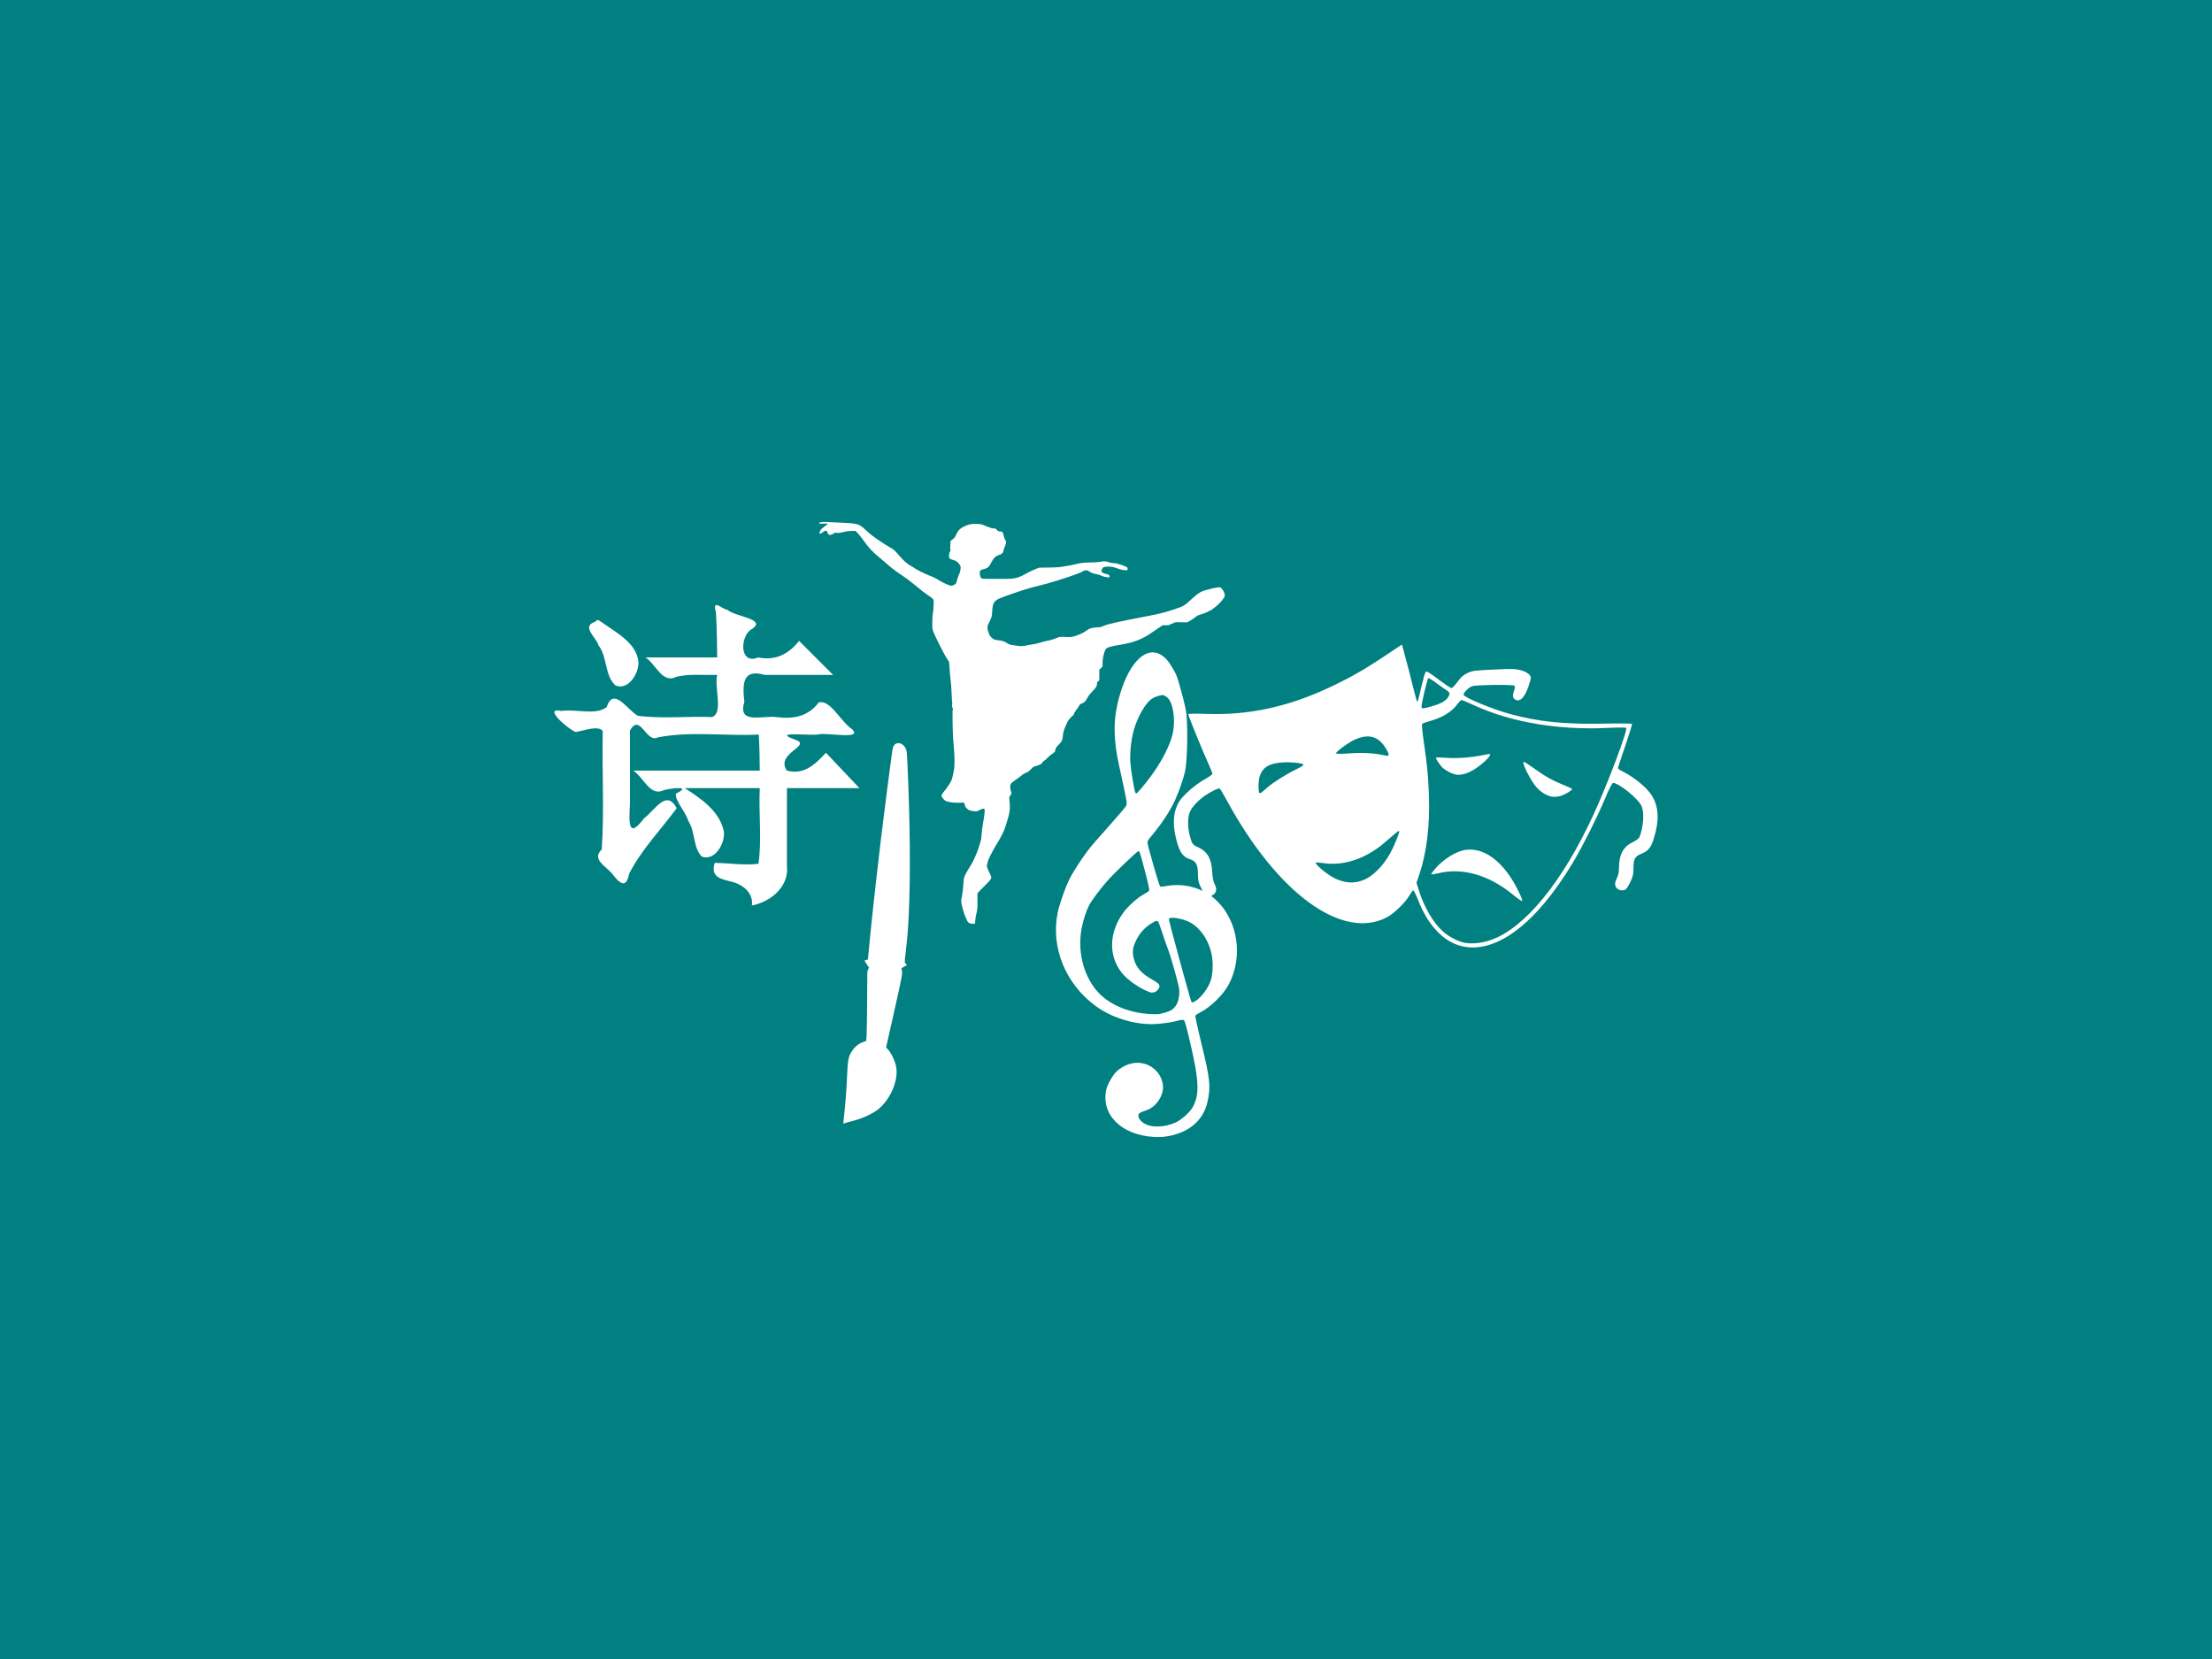 <?xml version="1.0" encoding="UTF-8" standalone="no"?>
<!-- Created with Inkscape (http://www.inkscape.org/) -->

<svg
        xmlns:dc="http://purl.org/dc/elements/1.1/"
        xmlns:cc="http://creativecommons.org/ns#"
        xmlns:rdf="http://www.w3.org/1999/02/22-rdf-syntax-ns#"
        xmlns:sodipodi="http://sodipodi.sourceforge.net/DTD/sodipodi-0.dtd"
        xmlns:inkscape="http://www.inkscape.org/namespaces/inkscape"
        xmlns="http://www.w3.org/2000/svg"
        width="676"
        height="507"
        viewBox="0 0 178.858 134.144"
        version="1.1"
        id="svg8535"
        inkscape:version="0.92.1 r15371"
        sodipodi:docname="art.svg"
        inkscape:export-filename="C:\Users\Алексей\Desktop\ПФДО\диз\default-program-image\robot.png"
        inkscape:export-xdpi="95"
        inkscape:export-ydpi="95">
    <defs
            id="defs8529"/>
    <sodipodi:namedview
            id="base"
            pagecolor="#ffffff"
            bordercolor="#666666"
            borderopacity="1.0"
            inkscape:pageopacity="0.0"
            inkscape:pageshadow="2"
            inkscape:zoom="0.70000001"
            inkscape:cx="368.85074"
            inkscape:cy="265.76063"
            inkscape:document-units="mm"
            inkscape:current-layer="layer1"
            showgrid="false"
            units="px"
            gridtolerance="4"
            objecttolerance="5"
            guidetolerance="4"
            inkscape:window-width="1366"
            inkscape:window-height="706"
            inkscape:window-x="-8"
            inkscape:window-y="-8"
            inkscape:window-maximized="1"/>
    <g
            inkscape:label="Layer 1"
            inkscape:groupmode="layer"
            id="layer1"
            transform="translate(0,-162.856)">
        <rect
                style="opacity:1;fill:#008080;fill-opacity:1;stroke:none;stroke-width:0.637;stroke-miterlimit:4;stroke-dasharray:none;stroke-opacity:1"
                id="rect13012"
                width="178.858"
                height="134.144"
                x="-1.2011719e-006"
                y="162.856"/>
        <path
                style="fill:#ffffff;stroke-width:0.041"
                d="m 66.661,205.058 c -0.191,0.002 -0.351,0.023 -0.406,0.058 -0.041,0.026 -0.041,0.034 3.28e-4,0.062 0.03,0.021 0.16,0.026 0.364,0.014 0.175,-0.01 0.317,-0.009 0.317,0.002 0,0.03 -0.121,0.134 -0.321,0.276 -0.096,0.068 -0.21,0.173 -0.252,0.233 -0.085,0.122 -0.136,0.309 -0.083,0.309 0.068,0 0.186,-0.06 0.268,-0.135 0.117,-0.109 0.263,-0.137 0.318,-0.062 0.023,0.032 0.051,0.093 0.061,0.135 0.029,0.12 0.07,0.155 0.185,0.155 0.114,0 0.254,-0.06 0.316,-0.135 0.03,-0.036 0.084,-0.043 0.245,-0.029 0.165,0.014 0.27,5.5e-4 0.516,-0.065 0.229,-0.061 0.395,-0.084 0.642,-0.089 l 0.332,-0.006 0.174,0.17 c 0.096,0.093 0.293,0.337 0.439,0.542 0.486,0.682 0.788,1.008 1.355,1.462 0.17,0.136 0.407,0.338 0.526,0.448 0.34,0.314 0.766,0.64 1.261,0.965 0.251,0.165 0.62,0.435 0.82,0.6 0.747,0.616 1.053,0.855 1.34,1.045 0.337,0.223 0.388,0.273 0.416,0.408 0.024,0.112 -0.035,0.963 -0.078,1.129 -0.016,0.062 -0.03,0.34 -0.033,0.619 -0.003,0.47 0.002,0.525 0.077,0.747 0.114,0.338 0.946,1.978 1.133,2.233 0.137,0.187 0.156,0.233 0.159,0.372 0.004,0.201 0.098,1.257 0.166,1.877 0.009,0.077 0.024,0.397 0.035,0.712 0.011,0.315 0.032,0.578 0.048,0.584 0.016,0.006 0.013,0.029 -0.006,0.052 -0.041,0.049 -0.007,0.395 0.036,0.368 0.015,-0.009 0.027,0.022 0.025,0.07 -0.002,0.064 -0.008,0.073 -0.023,0.034 -0.03,-0.076 -0.01,1.664 0.026,2.236 0.017,0.264 0.051,0.703 0.076,0.975 0.054,0.591 0.06,1.307 0.013,1.591 -0.088,0.535 -0.164,0.837 -0.259,1.026 -0.085,0.17 -0.408,0.639 -0.553,0.804 -0.123,0.139 -0.207,0.277 -0.207,0.339 0,0.103 0.206,0.366 0.336,0.431 0.195,0.096 0.77,0.168 1.146,0.143 0.326,-0.021 0.331,-0.021 0.366,0.051 0.02,0.04 0.044,0.124 0.054,0.186 0.013,0.08 0.056,0.147 0.145,0.227 0.168,0.152 0.282,0.195 0.573,0.219 0.238,0.019 0.248,0.017 0.456,-0.093 0.144,-0.077 0.244,-0.11 0.31,-0.104 0.094,0.009 0.097,0.015 0.106,0.173 0.005,0.09 -0.032,0.396 -0.083,0.681 -0.108,0.601 -0.148,0.905 -0.173,1.292 -0.01,0.153 -0.031,0.327 -0.046,0.387 -0.176,0.683 -0.505,1.516 -0.769,1.947 -0.63,1.031 -0.615,0.992 -0.654,1.651 -0.017,0.296 -0.063,0.67 -0.109,0.906 -0.071,0.36 -0.076,0.425 -0.045,0.619 0.055,0.344 0.322,1.192 0.376,1.192 0.013,0 0.024,0.024 0.024,0.054 1.14e-4,0.055 0.098,0.235 0.165,0.301 0.02,0.02 0.078,0.052 0.129,0.071 h 1.65e-4 c 0.051,0.019 0.162,0.032 0.247,0.028 l 0.155,-0.006 0.019,-0.263 c 0.01,-0.145 0.043,-0.361 0.073,-0.48 0.101,-0.407 0.112,-0.527 0.103,-1.12 -0.007,-0.503 -0.001,-0.603 0.04,-0.65 0.027,-0.031 0.273,-0.279 0.548,-0.552 0.616,-0.611 0.613,-0.602 0.402,-1.02 -0.193,-0.383 -0.255,-0.583 -0.214,-0.691 0.018,-0.046 0.041,-0.138 0.052,-0.203 0.031,-0.188 0.349,-0.827 0.696,-1.399 0.464,-0.766 0.598,-1.036 0.759,-1.535 0.339,-1.046 0.378,-1.297 0.313,-2.011 l -0.027,-0.294 0.101,-0.164 c 0.101,-0.163 0.101,-0.164 0.051,-0.294 -0.027,-0.072 -0.058,-0.214 -0.067,-0.316 -0.026,-0.276 0.046,-0.381 0.439,-0.641 0.173,-0.114 0.38,-0.27 0.461,-0.345 0.092,-0.086 0.227,-0.168 0.362,-0.221 0.174,-0.069 0.253,-0.124 0.417,-0.295 0.172,-0.179 0.226,-0.217 0.362,-0.248 0.322,-0.076 0.546,-0.196 0.546,-0.294 0,-0.021 0.07,-0.083 0.156,-0.138 0.086,-0.055 0.207,-0.162 0.27,-0.239 0.063,-0.076 0.212,-0.205 0.333,-0.287 0.269,-0.181 0.283,-0.199 0.306,-0.37 0.019,-0.141 0.04,-0.17 0.35,-0.497 0.197,-0.208 0.214,-0.251 0.258,-0.655 0.029,-0.265 0.062,-0.385 0.188,-0.692 0.084,-0.204 0.184,-0.424 0.223,-0.487 0.076,-0.126 0.386,-0.457 0.428,-0.457 0.014,0 0.043,-0.059 0.064,-0.132 0.021,-0.072 0.107,-0.215 0.191,-0.317 0.084,-0.102 0.182,-0.245 0.217,-0.317 0.054,-0.112 0.087,-0.139 0.22,-0.183 0.191,-0.063 0.323,-0.2 0.459,-0.475 0.069,-0.139 0.192,-0.297 0.403,-0.516 0.31,-0.322 0.363,-0.414 0.363,-0.632 4e-6,-0.087 0.02,-0.125 0.093,-0.179 l 0.093,-0.069 v -0.43 -0.43 l 0.132,-0.125 0.131,-0.125 9.8e-4,-0.318 c 8.45e-4,-0.323 0.096,-0.772 0.216,-1.027 0.096,-0.202 0.31,-0.273 1.377,-0.452 0.902,-0.152 1.631,-0.434 2.279,-0.883 0.134,-0.093 0.411,-0.281 0.615,-0.417 l 0.37,-0.248 h 0.268 c 0.201,0 0.278,-0.012 0.307,-0.046 0.021,-0.026 0.063,-0.046 0.093,-0.046 0.03,0 0.118,-0.035 0.195,-0.079 0.137,-0.077 0.155,-0.079 0.631,-0.07 l 0.49,0.009 0.189,-0.103 c 0.104,-0.056 0.292,-0.184 0.417,-0.284 0.15,-0.12 0.276,-0.193 0.368,-0.215 0.203,-0.048 0.653,-0.22 0.748,-0.286 0.045,-0.031 0.1,-0.056 0.121,-0.056 0.047,0 0.416,-0.276 0.642,-0.479 0.275,-0.248 0.537,-0.591 0.555,-0.725 0.02,-0.151 -0.108,-0.449 -0.255,-0.592 l -0.104,-0.101 -0.242,0.021 c -0.133,0.012 -0.353,0.054 -0.489,0.094 -0.136,0.04 -0.317,0.089 -0.403,0.109 -0.431,0.1 -0.684,0.26 -1.259,0.798 -0.498,0.465 -0.596,0.52 -1.393,0.785 -0.657,0.218 -1.17,0.348 -2.008,0.508 -2.492,0.477 -3.361,0.671 -3.666,0.82 -0.136,0.066 -0.24,0.095 -0.346,0.095 -0.214,3.1e-4 -0.699,0.077 -0.789,0.124 -0.041,0.022 -0.161,0.101 -0.266,0.175 -0.241,0.171 -0.574,0.325 -0.927,0.43 -0.262,0.077 -0.299,0.08 -0.73,0.061 -0.453,-0.02 -0.454,-0.02 -0.685,0.072 -0.295,0.118 -0.602,0.208 -0.858,0.252 -0.111,0.019 -0.322,0.075 -0.469,0.126 -0.147,0.05 -0.377,0.106 -0.511,0.124 -0.134,0.018 -0.34,0.054 -0.46,0.079 -0.48,0.101 -0.575,0.107 -0.929,0.058 -0.557,-0.076 -0.67,-0.103 -0.779,-0.187 -0.189,-0.144 -0.423,-0.226 -0.738,-0.258 -0.24,-0.025 -0.325,-0.047 -0.437,-0.117 -0.134,-0.084 -0.321,-0.324 -0.323,-0.415 -5.79e-4,-0.024 -0.028,-0.1 -0.061,-0.168 -0.038,-0.078 -0.06,-0.191 -0.061,-0.304 -8.9e-4,-0.155 0.019,-0.218 0.138,-0.447 0.077,-0.146 0.139,-0.283 0.139,-0.302 8e-6,-0.02 0.02,-0.076 0.044,-0.126 0.027,-0.054 0.051,-0.238 0.062,-0.464 0.028,-0.591 0.129,-0.8 0.474,-0.981 0.337,-0.177 2.214,-0.82 2.826,-0.969 0.906,-0.219 1.348,-0.34 2.013,-0.55 1.066,-0.336 1.885,-0.632 1.984,-0.715 0.048,-0.04 0.149,-0.082 0.226,-0.094 0.116,-0.017 0.159,-0.009 0.258,0.053 0.242,0.153 0.399,0.215 0.603,0.241 0.116,0.015 0.279,0.061 0.365,0.105 0.17,0.086 0.486,0.17 0.644,0.171 0.085,3.9e-4 0.101,-0.011 0.101,-0.072 6e-6,-0.104 -0.088,-0.17 -0.273,-0.205 -0.213,-0.04 -0.342,-0.111 -0.378,-0.206 -0.024,-0.062 -0.014,-0.105 0.049,-0.213 0.067,-0.115 0.098,-0.138 0.209,-0.157 0.25,-0.043 0.586,-0.022 0.781,0.049 0.349,0.127 0.57,0.188 0.78,0.213 0.254,0.031 0.288,0.021 0.288,-0.087 0,-0.046 -0.017,-0.107 -0.039,-0.135 -0.021,-0.028 -0.213,-0.112 -0.426,-0.187 -0.302,-0.106 -0.448,-0.14 -0.666,-0.155 -0.165,-0.011 -0.345,-0.044 -0.442,-0.082 -0.194,-0.075 -0.337,-0.079 -0.689,-0.017 -0.161,0.028 -0.457,0.046 -0.76,0.046 -0.362,2e-5 -0.588,0.017 -0.83,0.061 -0.183,0.034 -0.343,0.068 -0.355,0.075 -0.054,0.034 -0.98,0.204 -1.29,0.238 -0.187,0.02 -0.633,0.038 -0.991,0.04 l -0.65,0.004 -0.315,0.12 c -0.173,0.066 -0.438,0.188 -0.588,0.271 -0.932,0.516 -0.97,0.524 -2.528,0.522 -0.807,-8.9e-4 -1.188,-0.012 -1.226,-0.036 -0.092,-0.058 -0.157,-0.217 -0.164,-0.403 -0.008,-0.219 0.043,-0.284 0.264,-0.336 0.377,-0.089 0.47,-0.17 0.702,-0.611 0.154,-0.292 0.303,-0.445 0.499,-0.514 0.366,-0.128 0.433,-0.193 0.479,-0.468 0.012,-0.068 0.046,-0.174 0.077,-0.236 0.031,-0.061 0.072,-0.176 0.092,-0.254 0.034,-0.135 0.031,-0.152 -0.063,-0.317 -0.054,-0.096 -0.111,-0.251 -0.126,-0.345 -0.042,-0.255 -0.094,-0.318 -0.265,-0.318 -0.123,0 -0.157,-0.016 -0.267,-0.124 -0.114,-0.112 -0.142,-0.124 -0.284,-0.124 -0.121,-1.2e-4 -0.255,-0.041 -0.576,-0.174 -0.404,-0.169 -0.429,-0.175 -0.759,-0.188 -0.421,-0.017 -0.686,0.034 -1.018,0.196 -0.329,0.16 -0.49,0.31 -0.609,0.563 -0.159,0.34 -0.171,0.357 -0.343,0.49 l -0.166,0.128 -0.017,0.352 c -0.009,0.193 -0.005,0.368 0.01,0.389 0.017,0.023 0.003,0.07 -0.04,0.127 -0.051,0.069 -0.068,0.139 -0.072,0.3 -0.005,0.19 0.002,0.214 0.072,0.267 0.043,0.032 0.156,0.077 0.252,0.102 0.096,0.025 0.223,0.076 0.281,0.115 0.156,0.102 0.334,0.355 0.334,0.476 1.47e-4,0.13 -0.064,0.456 -0.098,0.5 -0.037,0.047 -0.202,0.529 -0.227,0.662 -0.028,0.149 -0.101,0.228 -0.268,0.291 -0.12,0.046 -0.162,0.049 -0.278,0.018 -0.199,-0.053 -0.602,-0.242 -0.833,-0.389 -0.266,-0.17 -0.455,-0.264 -0.841,-0.417 -0.404,-0.16 -1.029,-0.472 -1.171,-0.584 -0.06,-0.047 -0.211,-0.139 -0.336,-0.205 -0.262,-0.137 -0.616,-0.456 -0.946,-0.851 -0.301,-0.361 -0.424,-0.469 -0.73,-0.639 -0.383,-0.213 -1.182,-0.746 -1.486,-0.991 -0.145,-0.117 -0.385,-0.328 -0.535,-0.469 -0.457,-0.432 -0.634,-0.48 -1.973,-0.534 -0.468,-0.019 -0.963,-0.041 -1.099,-0.05 -0.067,-0.004 -0.134,-0.006 -0.198,-0.005 z m -8.722,6.717 c -0.131,-0.004 -0.173,0.145 -0.048,0.636 0.07,1.203 0.091,2.393 0.097,3.602 h -5.797 c 0.833,0.52 1.354,2.16 2.495,1.568 1.082,-0.26 2.203,-0.12 3.304,-0.155 -0.253,1.021 0.521,3.068 -0.411,3.41 -1.987,-0.078 -4.082,0.151 -6.006,-0.105 -0.876,-0.482 -1.954,-2.402 -2.525,-0.691 -0.913,0.684 -2.475,0.121 -3.649,0.304 -1.61,-0.361 0.632,1.554 1.166,1.703 0.668,-0.12 1.799,-0.555 2.172,-0.084 -0.072,3.187 0.133,6.399 -0.081,9.573 -0.805,0.794 0.217,1.273 0.825,1.946 0.651,0.865 1.166,1.232 1.384,0.033 0.995,-1.956 2.561,-3.551 3.851,-5.311 -0.838,-1.574 -1.751,0.164 -2.64,0.818 -1.359,1.811 -1.198,0.179 -1.139,-1.222 v -5.873 c 0.829,-1.467 1.289,1.044 2.254,0.553 2.678,-0.523 5.45,-0.088 8.163,-0.23 0.055,0.978 0.074,1.938 0.079,2.918 H 51.206 c 0.833,0.52 1.353,2.161 2.494,1.568 0.634,-0.152 2.297,-0.359 0.953,0.288 -0.076,0.614 0.779,1.437 1.001,2.21 0.584,0.871 0.36,2.133 1.091,2.882 1.078,0.408 1.937,-1.135 1.777,-2.069 -0.354,-1.617 -1.848,-2.623 -3.153,-3.466 h 6.063 c -0.098,2.024 0.179,4.145 -0.105,6.121 -1.156,0.136 -2.365,-0.059 -3.537,-0.075 -0.379,1.227 0.584,1.312 1.516,1.56 0.829,0.249 1.628,0.926 1.488,1.886 1.519,-0.288 3.028,-1.531 2.837,-3.211 v -6.281 h 5.86 c -0.903,-0.953 -1.806,-1.906 -2.709,-2.859 -0.868,0.947 -1.77,1.807 -3.151,1.447 -0.971,-1.388 1.976,-1.985 0.756,-2.472 -2.117,-0.735 0.865,-0.356 1.699,-0.446 0.77,-0.214 3.721,0.474 2.81,-0.436 -0.904,-0.58 -1.761,-2.435 -2.696,-2.156 -0.86,1.14 -2.065,1.357 -3.416,1.179 -1.131,-0.146 -3.178,0.624 -2.597,-1.233 -0.162,-1.436 -0.159,-2.707 1.645,-2.177 h 5.532 c -0.918,-0.918 -1.835,-1.835 -2.753,-2.753 -0.851,1.084 -1.917,1.619 -3.301,1.34 -1.564,0.646 -1.486,-1.788 -0.503,-2.306 1.235,-0.805 -1.417,-1.004 -1.964,-1.531 -0.331,-0.066 -0.713,-0.396 -0.905,-0.401 z m -9.598,1.219 c -0.065,-0.006 -0.132,0.027 -0.209,0.136 -1.155,0.369 0.031,1.202 0.265,1.907 0.731,0.966 0.476,2.408 1.361,3.241 1.032,0.443 1.898,-0.96 1.868,-1.869 -0.137,-1.576 -1.801,-2.392 -2.941,-3.222 -0.134,-0.063 -0.236,-0.183 -0.343,-0.193 z m 65.015,1.977 -0.205,0.139 c -2.57,1.737 -3.551,2.321 -5.341,3.183 -3.511,1.691 -6.73,2.408 -10.263,2.287 -0.891,-0.03 -1.468,-0.021 -1.468,0.023 -3e-6,0.116 1.046,2.699 1.523,3.762 0.239,0.532 0.434,1.009 0.434,1.061 10e-6,0.052 -0.297,0.261 -0.66,0.465 -0.757,0.425 -1.753,1.304 -2.048,1.807 -0.423,0.722 -0.521,1.597 -0.299,2.67 0.264,1.28 0.57,1.78 1.204,1.97 0.47,0.141 0.629,0.44 0.63,1.185 9.79e-4,0.464 0.043,0.677 0.201,1.017 0.064,0.137 0.128,0.256 0.192,0.357 -0.874,-0.425 -1.896,-0.58 -2.885,-0.41 -0.224,0.039 -0.452,0.07 -0.506,0.07 -0.085,-5.2e-4 -0.157,-0.209 -0.583,-1.684 -0.267,-0.926 -0.491,-1.76 -0.498,-1.855 -0.008,-0.116 0.056,-0.252 0.197,-0.419 0.93,-1.097 1.638,-2.16 2.045,-3.075 0.339,-0.761 0.682,-1.755 0.8,-2.32 0.172,-0.821 0.229,-3.303 0.105,-4.614 -0.03,-0.313 -0.166,-0.923 -0.401,-1.783 -0.333,-1.223 -0.375,-1.341 -0.657,-1.83 -0.36,-0.626 -0.603,-0.918 -0.955,-1.146 -0.248,-0.161 -0.502,-0.233 -0.757,-0.224 -1.103,0.039 -2.207,1.605 -2.794,4.128 -0.359,1.543 -0.322,3.012 0.127,5.056 0.635,2.887 0.662,3.043 0.567,3.221 -0.075,0.14 -0.823,1.004 -2.641,3.054 -0.608,0.685 -1.577,2.127 -1.99,2.961 -0.288,0.582 -0.776,1.984 -0.903,2.598 -0.584,2.815 0.619,5.786 3.069,7.578 1.248,0.912 2.992,1.472 4.56,1.464 0.577,-0.003 1.477,-0.12 1.997,-0.259 0.358,-0.096 0.501,-0.111 0.572,-0.06 0.075,0.053 0.169,0.378 0.433,1.485 0.819,3.436 0.866,4.573 0.236,5.625 -0.208,0.346 -0.846,0.915 -1.258,1.122 -0.627,0.314 -1.489,0.444 -2.093,0.315 -0.578,-0.124 -1.026,-0.512 -0.991,-0.859 0.017,-0.167 0.096,-0.217 0.631,-0.399 0.666,-0.226 1.194,-0.861 1.336,-1.606 0.087,-0.456 -0.085,-1.056 -0.42,-1.463 -0.804,-0.977 -2.195,-1.036 -3.246,-0.137 -0.334,0.286 -0.79,1.052 -0.894,1.502 -0.466,2.025 1.185,3.689 3.823,3.853 0.259,0.016 0.622,0.011 0.807,-0.01 1.952,-0.228 3.227,-1.268 3.567,-2.91 0.246,-1.187 0.179,-1.797 -0.505,-4.599 -0.348,-1.427 -0.521,-2.229 -0.494,-2.288 0.023,-0.05 0.193,-0.165 0.378,-0.256 0.815,-0.398 1.888,-1.445 2.318,-2.262 1.18,-2.238 0.761,-5.114 -0.99,-6.796 -0.136,-0.131 -0.282,-0.251 -0.434,-0.363 0.078,-0.027 0.157,-0.076 0.237,-0.151 0.219,-0.206 0.229,-0.445 0.034,-0.831 -0.096,-0.189 -0.159,-0.522 -0.183,-0.956 -0.06,-1.103 -0.395,-1.672 -1.194,-2.026 -0.393,-0.174 -0.451,-0.261 -0.626,-0.937 -0.18,-0.695 -0.17,-1.482 0.025,-1.923 0.166,-0.376 0.686,-0.928 1.216,-1.291 0.482,-0.331 1.104,-0.628 1.19,-0.568 0.042,0.029 0.306,0.475 0.588,0.992 4.086,7.501 9.332,11.316 12.938,9.411 0.566,-0.299 1.475,-1.184 1.807,-1.76 0.129,-0.224 0.271,-0.408 0.316,-0.409 0.045,-8.9e-4 0.234,0.387 0.421,0.861 0.779,1.976 2.037,3.295 3.476,3.644 2.75,0.667 6.003,-1.763 8.979,-6.707 0.788,-1.309 2.003,-3.727 2.66,-5.294 0.306,-0.731 0.543,-1.194 0.61,-1.194 0.484,0 2.085,1.307 2.32,1.894 0.221,0.552 0.146,1.624 -0.172,2.475 -0.043,0.116 -0.252,0.273 -0.573,0.431 -0.754,0.371 -1.092,1.011 -1.092,2.066 -1e-5,0.343 -0.049,0.593 -0.157,0.805 -0.086,0.169 -0.157,0.396 -0.157,0.506 0,0.378 0.423,0.615 0.824,0.461 0.073,-0.028 0.252,-0.3 0.398,-0.604 0.227,-0.474 0.265,-0.636 0.265,-1.127 0,-0.767 0.112,-0.967 0.666,-1.192 0.524,-0.213 0.741,-0.477 0.964,-1.174 0.475,-1.488 0.425,-2.625 -0.157,-3.541 -0.41,-0.646 -1.441,-1.487 -2.378,-1.941 -0.191,-0.092 -0.347,-0.209 -0.346,-0.259 3e-4,-0.05 0.265,-0.86 0.588,-1.8 0.323,-0.94 0.569,-1.738 0.547,-1.774 -0.022,-0.036 -1.053,-0.045 -2.29,-0.021 -3.216,0.062 -5.319,-0.156 -7.615,-0.79 -1.406,-0.388 -3.551,-1.273 -3.71,-1.53 -0.073,-0.119 0.407,-0.615 0.685,-0.706 0.346,-0.114 3.306,-0.148 3.416,-0.039 0.061,0.06 0.051,0.18 -0.035,0.424 -0.136,0.385 -0.1,0.59 0.125,0.71 0.362,0.194 0.751,-0.197 1.038,-1.042 0.113,-0.334 0.206,-0.658 0.206,-0.72 0,-0.247 -0.353,-0.511 -0.849,-0.635 -0.432,-0.108 -0.716,-0.114 -2.184,-0.043 -1.585,0.076 -1.713,0.094 -2.115,0.291 -0.328,0.16 -0.513,0.326 -0.79,0.708 -0.199,0.274 -0.416,0.498 -0.483,0.498 -0.067,-1e-5 -0.541,-0.317 -1.055,-0.705 -0.736,-0.555 -0.953,-0.684 -1.025,-0.607 -0.051,0.054 -0.203,0.574 -0.34,1.155 -0.288,1.227 -0.306,1.29 -0.366,1.23 -0.025,-0.025 -0.195,-0.655 -0.379,-1.4 -0.184,-0.746 -0.449,-1.77 -0.59,-2.277 z m 2.131,2.719 c 0.06,-0.008 0.333,0.155 0.634,0.38 0.32,0.24 0.697,0.507 0.837,0.594 0.297,0.184 0.315,0.309 0.091,0.624 -0.203,0.285 -0.593,0.488 -1.334,0.693 v -1.6e-4 c -0.715,0.198 -0.773,0.198 -0.773,-0.004 0,-0.235 0.464,-2.21 0.536,-2.282 0.002,-0.002 0.005,-0.004 0.009,-0.004 z m -21.465,1.369 c 0.08,0.004 0.138,0.038 0.238,0.103 0.299,0.196 0.456,0.496 0.582,1.112 0.124,0.608 0.11,1.377 -0.038,1.972 -0.308,1.239 -1.24,2.852 -2.506,4.336 -0.195,0.228 -0.373,0.42 -0.397,0.427 -0.104,0.028 -0.153,-0.14 -0.309,-1.06 -0.207,-1.226 -0.244,-1.735 -0.179,-2.509 0.102,-1.22 0.376,-2.147 0.909,-3.073 0.453,-0.789 0.777,-1.089 1.337,-1.239 0.183,-0.049 0.283,-0.073 0.363,-0.069 z m 24.173,0.401 v 4.9e-4 c 0.011,-0.002 0.022,-5.6e-4 0.032,0.003 0.066,0.02 0.525,0.221 1.02,0.446 3.005,1.364 6.825,2.001 10.801,1.802 0.756,-0.038 1.401,-0.038 1.44,-0.002 0.157,0.148 -1.539,4.641 -2.68,7.102 -2.499,5.386 -5.5,9.053 -8.211,10.034 v -1.7e-4 c -0.743,0.269 -1.609,0.361 -2.211,0.234 -0.525,-0.11 -1.266,-0.502 -1.719,-0.91 -0.77,-0.693 -1.516,-1.963 -1.931,-3.29 l -0.201,-0.641 0.245,-0.725 c 0.572,-1.693 0.841,-3.919 0.76,-6.3 -0.055,-1.614 -0.128,-2.385 -0.414,-4.361 -0.123,-0.849 -0.174,-1.425 -0.13,-1.468 0.04,-0.04 0.328,-0.143 0.641,-0.23 0.999,-0.277 1.766,-0.751 2.207,-1.365 0.147,-0.204 0.269,-0.319 0.35,-0.329 z m -7.643,2.943 c 0.415,-0.008 0.775,0.133 1.078,0.423 0.395,0.377 0.768,1.067 0.616,1.14 -0.025,0.012 -0.252,-0.022 -0.506,-0.075 -0.727,-0.152 -1.691,-0.191 -2.755,-0.11 -0.551,0.042 -0.971,0.034 -0.957,-0.018 0.04,-0.146 0.732,-0.671 1.247,-0.963 0.073,-0.042 0.143,-0.079 0.207,-0.109 0.39,-0.186 0.747,-0.282 1.07,-0.288 z m -37.913,0.543 c -0.201,-4.5e-4 -0.382,0.126 -0.441,0.379 -0.055,0.236 -0.087,0.47 -0.473,3.435 -0.655,5.039 -1.231,10.308 -1.458,12.726 l -0.088,0.943 -0.141,0.053 -0.141,0.053 0.184,0.281 0.184,0.28 -0.085,0.19 c -0.073,0.162 -0.041,-0.142 -0.066,2.56 -0.028,3.038 -0.034,3.175 -0.132,3.204 -0.479,0.138 -0.805,0.369 -1.066,0.758 -0.324,0.483 -0.365,0.695 -0.431,2.233 -0.04,0.921 -0.119,1.964 -0.224,2.929 -0.043,0.396 -0.073,0.729 -0.066,0.74 0.792,-0.264 1.327,-0.263 2.471,-0.92 1.144,-0.657 2.131,-2.542 1.747,-3.89 -0.127,-0.446 -0.405,-0.976 -0.635,-1.214 l -0.13,-0.134 0.667,-2.967 c 0.605,-2.693 0.662,-2.989 0.619,-3.201 l -0.048,-0.234 0.23,-0.133 c 0.126,-0.073 0.227,-0.138 0.222,-0.145 -0.004,-0.007 -0.052,-0.051 -0.107,-0.099 -0.095,-0.082 -0.095,-0.123 0.002,-0.927 0.132,-1.101 0.193,-1.847 0.25,-3.088 0.142,-3.062 0.107,-7.293 -0.098,-11.914 -0.055,-1.245 -0.063,-1.313 -0.18,-1.519 -0.143,-0.254 -0.366,-0.381 -0.567,-0.382 z m 47.778,0.883 c -0.077,-0.002 -0.225,0.026 -0.486,0.079 -1,0.204 -2.108,0.287 -2.975,0.223 -0.451,-0.034 -0.833,-0.039 -0.849,-0.013 -0.027,0.046 0.157,0.349 0.42,0.691 0.222,0.289 0.935,0.668 1.298,0.691 0.625,0.04 1.347,-0.302 2.165,-1.024 0.225,-0.198 0.439,-0.435 0.477,-0.526 0.024,-0.057 0.033,-0.093 0.005,-0.11 -0.011,-0.007 -0.029,-0.011 -0.055,-0.011 z m 2.787,0.623 c -0.164,0.042 0.412,1.246 0.915,1.914 0.38,0.505 0.996,0.888 1.477,0.919 0.185,0.012 0.474,-0.027 0.643,-0.086 0.365,-0.128 0.902,-0.456 0.881,-0.538 -0.002,-0.008 -0.019,-0.022 -0.048,-0.04 -0.087,-0.054 -0.281,-0.145 -0.502,-0.233 -0.994,-0.399 -1.591,-0.727 -2.445,-1.342 -0.467,-0.337 -0.882,-0.604 -0.921,-0.594 z m -18.996,0.043 c 0.562,0.011 1.122,0.088 1.175,0.181 0.034,0.059 -0.1,0.152 -0.483,0.339 -0.879,0.428 -1.982,1.119 -2.445,1.531 -0.496,0.441 -0.516,0.455 -0.61,0.429 -0.124,-0.034 -0.104,-1.061 0.028,-1.409 0.129,-0.342 0.319,-0.588 0.605,-0.757 0.286,-0.169 0.669,-0.262 1.185,-0.301 0.169,-0.013 0.357,-0.016 0.545,-0.013 z m 8.92,5.555 c 0.006,8.9e-4 0.011,0.004 0.014,0.007 0.05,0.074 -0.433,1.254 -0.736,1.798 -0.571,1.025 -1.403,1.857 -2.16,2.16 -0.744,0.298 -1.492,0.256 -2.297,-0.129 -0.631,-0.302 -1.696,-1.193 -1.547,-1.294 0.021,-0.014 0.322,0.013 0.668,0.061 1.598,0.222 3.345,-0.362 4.822,-1.611 0.356,-0.301 0.774,-0.659 0.928,-0.796 0.139,-0.123 0.263,-0.201 0.308,-0.196 z m 5.683,1.502 c -0.081,8.9e-4 -0.161,0.006 -0.242,0.014 -0.769,0.081 -1.868,0.752 -2.544,1.556 -0.187,0.223 -0.321,0.419 -0.296,0.435 0.025,0.017 0.325,-0.034 0.668,-0.113 1.902,-0.438 4.032,0.186 5.915,1.735 0.364,0.299 0.703,0.537 0.753,0.529 0.116,-0.018 -0.413,-1.137 -0.862,-1.825 -1.008,-1.542 -2.184,-2.349 -3.392,-2.332 z m -26.757,0.126 c 0.089,-0.006 0.139,0.148 0.507,1.552 0.322,1.228 0.396,1.578 0.35,1.649 -0.032,0.05 -0.226,0.181 -0.432,0.29 -0.487,0.259 -1.283,0.973 -1.646,1.475 -1.156,1.598 -1.218,3.457 -0.16,4.83 0.473,0.615 1.493,1.325 2.309,1.61 0.245,0.085 0.508,-0.007 0.666,-0.234 0.211,-0.303 0.137,-0.434 -0.429,-0.754 -0.921,-0.521 -1.345,-0.991 -1.536,-1.703 -0.15,-0.561 -0.095,-0.969 0.211,-1.558 0.273,-0.524 0.613,-0.914 1.07,-1.224 0.419,-0.284 0.555,-0.337 0.664,-0.255 0.041,0.031 0.19,0.418 0.331,0.861 0.14,0.442 0.354,1.058 0.475,1.367 0.121,0.309 0.383,1.164 0.582,1.899 0.331,1.221 0.36,1.37 0.337,1.729 -0.033,0.519 -0.17,0.882 -0.433,1.148 -0.176,0.179 -0.296,0.242 -0.671,0.356 -0.251,0.076 -0.511,0.139 -0.578,0.141 -1.728,0.051 -3.336,-0.443 -4.462,-1.37 -1.442,-1.188 -2.158,-3.475 -1.747,-5.582 0.126,-0.647 0.36,-1.371 0.59,-1.83 0.183,-0.365 0.869,-1.288 1.459,-1.964 0.544,-0.624 2.426,-2.426 2.541,-2.434 z m 2.78,5.388 c 0.393,0.007 1.049,0.173 1.454,0.407 0.918,0.532 1.598,1.678 1.74,2.934 0.07,0.615 0.007,1.352 -0.152,1.793 -0.202,0.559 -0.708,1.249 -1.126,1.536 -0.261,0.179 -0.361,0.209 -0.415,0.124 -0.081,-0.127 -1.849,-6.615 -1.825,-6.696 0.021,-0.071 0.145,-0.1 0.324,-0.097 z"
                id="path9238"
                inkscape:connector-curvature="0"/>
    </g>
</svg>
